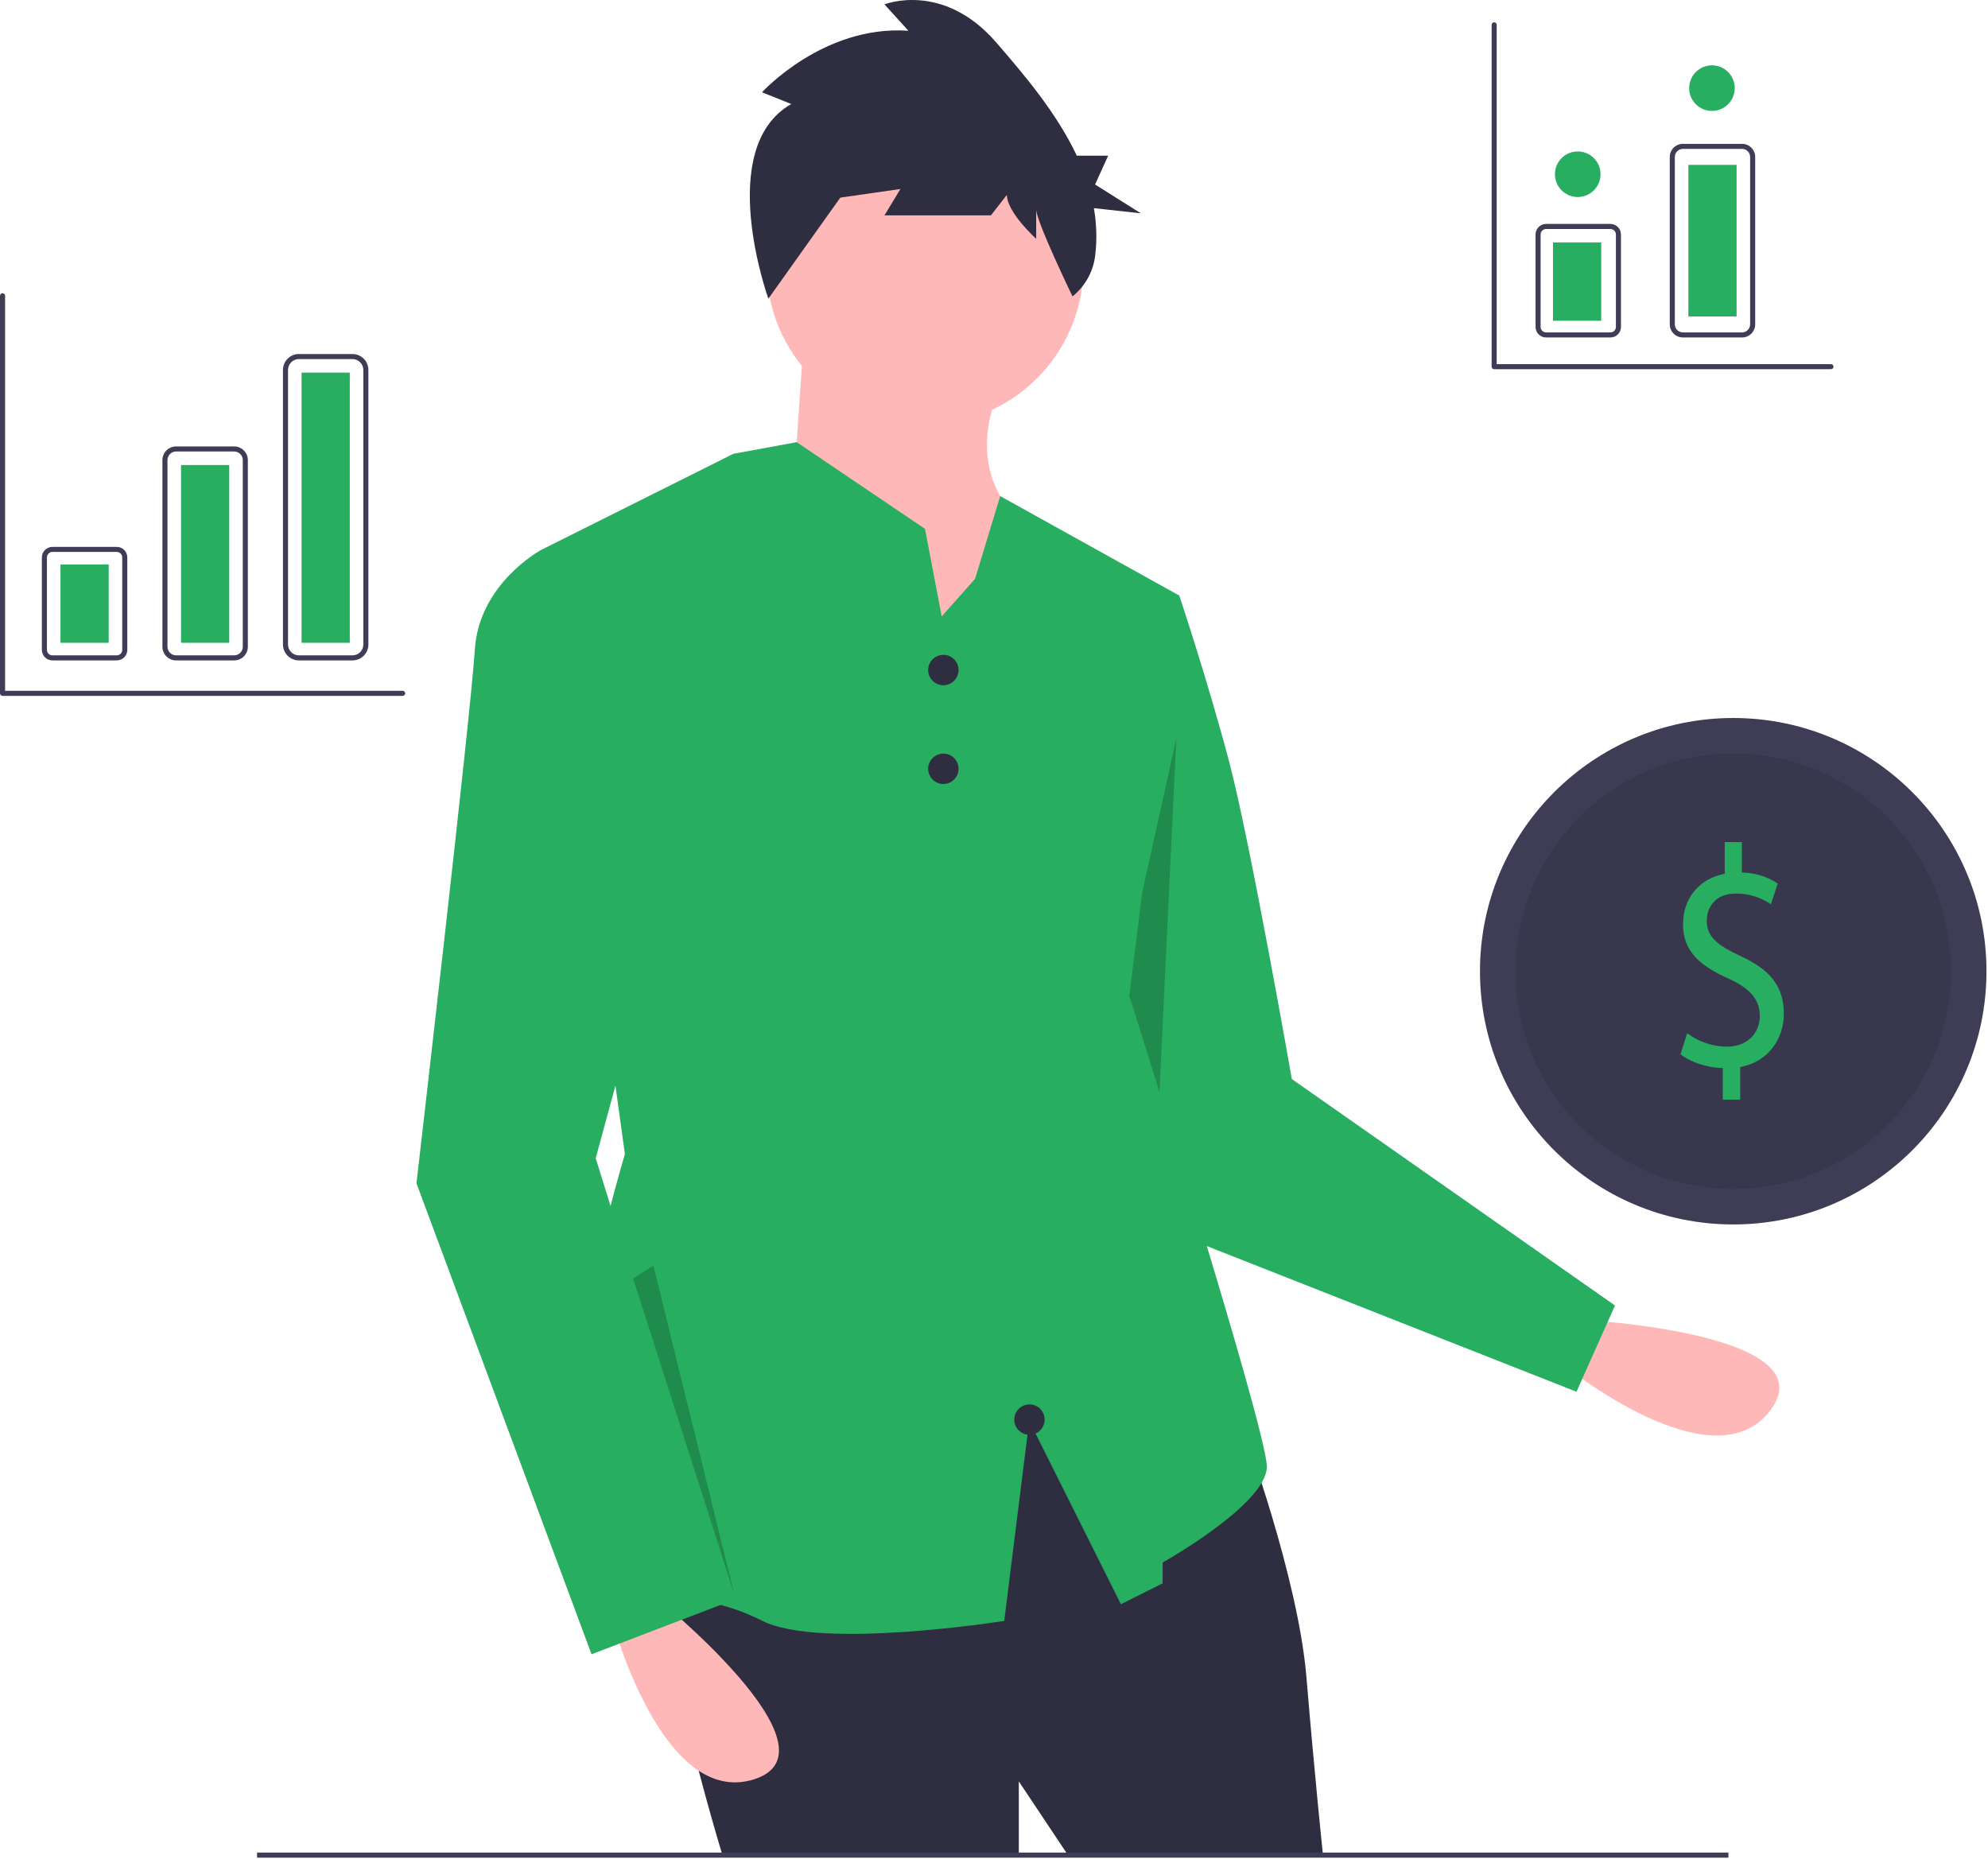 <svg width="785" height="734" viewBox="0 0 785 734" fill="none" xmlns="http://www.w3.org/2000/svg">
<g clip-path="url(#clip0)">
<path d="M624.745 521.218C624.745 521.218 721.785 526.235 699.182 556.783C676.58 587.331 617.188 538.863 617.188 538.863L624.745 521.218Z" fill="#FFB8B8"/>
<path d="M445.916 230.251L465.668 235.189C465.668 235.189 477.19 269.756 485.42 301.03C493.65 332.304 510.11 426.126 510.11 426.126L637.72 515.559L622.5 549.607L452.5 482.607L414.641 333.95L445.916 230.251Z" fill="#27AE60"/>
<path opacity="0.2" d="M464.5 291.607L457.138 445.772L472.5 491.607L427.5 458.607L464.5 291.607Z" fill="black"/>
<path d="M491.181 565.214C491.181 565.214 512.579 622.824 515.871 662.328C519.163 701.832 522.455 733.107 522.455 733.107H422.048L402.296 703.478V733.107H285.43C285.43 733.107 252.51 626.116 265.678 612.948C278.846 599.78 403.942 543.816 403.942 543.816L491.181 565.214Z" fill="#2F2E41"/>
<path d="M682.5 731.607H101.5V733.607H682.5V731.607Z" fill="#3F3D56"/>
<path d="M365.261 167.703C399.806 167.703 427.81 139.699 427.81 105.155C427.81 70.61 399.806 42.607 365.261 42.607C330.717 42.607 302.713 70.61 302.713 105.155C302.713 139.699 330.717 167.703 365.261 167.703Z" fill="#FFB8B8"/>
<path d="M317.527 131.491L312.589 203.915L375.137 287.862L406.411 208.853C406.411 208.853 378.429 190.747 394.889 152.889L317.527 131.491Z" fill="#FFB8B8"/>
<path d="M500.23 579.203C500.23 594.023 459.08 617.063 459.08 617.063V625.293L442.62 633.523L406.41 561.103L396.54 640.103C396.54 640.103 324.11 651.633 301.07 640.103C278.02 628.583 266.5 633.523 233.58 622.003C200.66 610.483 246.75 455.753 246.75 455.753L213.83 217.083L285.75 181.123L289.54 179.223L299.43 177.403L314.59 174.603L365.26 208.853L369.34 230.253L371.85 243.423L385.01 228.603L394.95 195.913L465.67 235.193L445.92 393.203C445.92 393.203 500.23 564.393 500.23 579.203Z" fill="#27AE60"/>
<path d="M258.271 630.231C258.271 630.231 333.987 691.133 297.775 702.655C261.563 714.178 241.811 640.107 241.811 640.107L258.271 630.231Z" fill="#FFB8B8"/>
<path d="M230.289 220.375L213.829 217.083C213.829 217.083 189.138 230.251 187.492 256.588C185.846 282.924 164.448 467.276 164.448 467.276L233.581 653.275L289.545 631.877L235.227 457.4L276.377 305.968L230.289 220.375Z" fill="#27AE60"/>
<path d="M372.5 270.607C375.814 270.607 378.5 267.92 378.5 264.607C378.5 261.293 375.814 258.607 372.5 258.607C369.186 258.607 366.5 261.293 366.5 264.607C366.5 267.92 369.186 270.607 372.5 270.607Z" fill="#2F2E41"/>
<path d="M372.5 309.607C375.814 309.607 378.5 306.92 378.5 303.607C378.5 300.293 375.814 297.607 372.5 297.607C369.186 297.607 366.5 300.293 366.5 303.607C366.5 306.92 369.186 309.607 372.5 309.607Z" fill="#2F2E41"/>
<path d="M406.5 566.607C409.814 566.607 412.5 563.92 412.5 560.607C412.5 557.293 409.814 554.607 406.5 554.607C403.186 554.607 400.5 557.293 400.5 560.607C400.5 563.92 403.186 566.607 406.5 566.607Z" fill="#2F2E41"/>
<path d="M312.452 41.077L300.89 36.448C300.89 36.448 325.066 9.832 358.702 12.146L349.242 1.731C349.242 1.731 372.367 -7.527 393.389 16.775C404.44 29.55 417.227 44.566 425.197 61.482H437.58L432.412 72.861L450.5 84.241L431.934 82.197C433.041 88.428 433.21 94.79 432.438 101.071C431.642 107.355 428.435 113.083 423.495 117.047V117.047C423.495 117.047 409.156 87.366 409.156 82.737V94.309C409.156 94.309 397.593 83.894 397.593 76.951L391.287 85.052H349.242L355.548 74.637L331.373 78.108L340.833 65.379L303.402 117.944C303.402 117.944 281.97 58.435 312.452 41.077Z" fill="#2F2E41"/>
<path d="M684.398 483.545C739.626 483.545 784.398 438.774 784.398 383.545C784.398 328.317 739.626 283.545 684.398 283.545C629.169 283.545 584.398 328.317 584.398 383.545C584.398 438.774 629.169 483.545 684.398 483.545Z" fill="#3F3D56"/>
<path opacity="0.1" d="M684.398 469.545C731.894 469.545 770.398 431.042 770.398 383.545C770.398 336.049 731.894 297.545 684.398 297.545C636.901 297.545 598.398 336.049 598.398 383.545C598.398 431.042 636.901 469.545 684.398 469.545Z" fill="black"/>
<path d="M680.277 434.293V421.776C673.949 421.652 667.404 419.421 663.586 416.323L666.204 408.02C670.741 411.42 676.243 413.286 681.913 413.348C689.659 413.348 694.895 408.267 694.895 401.203C694.895 394.387 690.64 390.173 682.568 386.455C671.44 381.498 664.567 375.797 664.567 365.015C664.567 354.729 671.004 346.921 681.041 345.062V332.545H687.804V344.567C692.848 344.635 697.767 346.14 701.986 348.904L699.259 357.084C695.212 354.314 690.417 352.844 685.513 352.87C677.113 352.87 673.949 358.57 673.949 363.528C673.949 369.972 677.986 373.194 687.477 377.656C698.713 382.861 704.387 389.306 704.387 400.335C704.387 410.126 698.386 419.297 687.15 421.403V434.293H680.277Z" fill="#27AE60"/>
<path opacity="0.2" d="M250.005 504.87L290 629.803L258 499.803L250.005 504.87Z" fill="black"/>
<path d="M46.093 260.803H20.706C19.6 260.802 18.539 260.362 17.757 259.58C16.974 258.797 16.534 257.736 16.533 256.63V220.137C16.534 219.03 16.974 217.97 17.757 217.187C18.539 216.405 19.6 215.965 20.706 215.963H46.093C47.2 215.965 48.261 216.405 49.043 217.187C49.825 217.97 50.265 219.03 50.267 220.137V256.63C50.265 257.736 49.825 258.797 49.043 259.58C48.261 260.362 47.2 260.802 46.093 260.803V260.803ZM20.706 217.963C20.13 217.964 19.578 218.193 19.171 218.601C18.763 219.008 18.534 219.561 18.533 220.137V256.63C18.534 257.206 18.763 257.759 19.171 258.166C19.578 258.573 20.13 258.803 20.706 258.803H46.093C46.669 258.803 47.222 258.573 47.629 258.166C48.037 257.759 48.266 257.206 48.267 256.63V220.137C48.266 219.561 48.037 219.008 47.629 218.601C47.222 218.193 46.669 217.964 46.093 217.963H20.706Z" fill="#3F3D56"/>
<path d="M92.463 260.803H69.537C68.104 260.802 66.731 260.232 65.718 259.219C64.705 258.206 64.135 256.832 64.133 255.4V181.7C64.135 180.268 64.705 178.894 65.718 177.881C66.731 176.868 68.104 176.298 69.537 176.297H92.463C93.896 176.298 95.269 176.868 96.282 177.881C97.295 178.894 97.865 180.268 97.867 181.7V255.4C97.865 256.832 97.295 258.206 96.282 259.219C95.269 260.232 93.895 260.802 92.463 260.803V260.803ZM69.537 178.296C68.635 178.297 67.769 178.656 67.131 179.295C66.493 179.933 66.134 180.798 66.133 181.7V255.4C66.134 256.302 66.493 257.167 67.131 257.805C67.769 258.443 68.635 258.802 69.537 258.803H92.463C93.365 258.802 94.231 258.443 94.869 257.805C95.507 257.167 95.866 256.302 95.867 255.4V181.7C95.866 180.798 95.507 179.933 94.869 179.295C94.231 178.656 93.365 178.298 92.463 178.297L69.537 178.296Z" fill="#3F3D56"/>
<path d="M139.178 260.803H118.022C116.355 260.801 114.757 260.138 113.578 258.959C112.398 257.78 111.735 256.182 111.733 254.514V146.092C111.735 144.425 112.398 142.826 113.578 141.647C114.757 140.468 116.355 139.805 118.022 139.803H139.178C140.845 139.805 142.444 140.468 143.623 141.647C144.802 142.826 145.465 144.425 145.467 146.092V254.514C145.465 256.182 144.802 257.78 143.623 258.959C142.444 260.138 140.845 260.801 139.178 260.803V260.803ZM118.022 141.803C116.885 141.805 115.795 142.257 114.991 143.061C114.187 143.865 113.735 144.955 113.733 146.092V254.514C113.735 255.651 114.187 256.742 114.991 257.546C115.795 258.35 116.885 258.802 118.022 258.803H139.178C140.315 258.802 141.405 258.35 142.209 257.546C143.013 256.742 143.466 255.651 143.467 254.514V146.092C143.466 144.955 143.013 143.865 142.209 143.061C141.405 142.257 140.315 141.805 139.178 141.803H118.022Z" fill="#3F3D56"/>
<path d="M42.92 222.913H23.88V253.853H42.92V222.913Z" fill="#27AE60"/>
<path d="M90.52 183.643H71.48V253.853H90.52V183.643Z" fill="#27AE60"/>
<path d="M138.12 147.15H119.08V253.853H138.12V147.15Z" fill="#27AE60"/>
<path d="M723 145.803H590C589.869 145.803 589.739 145.777 589.617 145.727C589.496 145.677 589.386 145.603 589.293 145.51C589.2 145.418 589.126 145.307 589.076 145.186C589.026 145.065 589 144.935 589 144.803V9.803C589 9.538 589.105 9.284 589.293 9.096C589.48 8.909 589.735 8.803 590 8.803C590.265 8.803 590.52 8.909 590.707 9.096C590.895 9.284 591 9.538 591 9.803V143.803H723C723.265 143.803 723.52 143.909 723.707 144.096C723.895 144.284 724 144.538 724 144.803C724 145.069 723.895 145.323 723.707 145.51C723.52 145.698 723.265 145.803 723 145.803Z" fill="#3F3D56"/>
<path d="M159 274.803H1C0.869 274.803 0.739 274.777 0.617 274.727C0.496 274.677 0.386 274.603 0.293 274.51C0.2 274.418 0.126 274.307 0.076 274.186C0.026 274.065 -3.41257e-05 273.935 3.38221e-08 273.803V116.803C3.38221e-08 116.538 0.105 116.284 0.293 116.096C0.48 115.909 0.735 115.803 1 115.803C1.265 115.803 1.52 115.909 1.707 116.096C1.895 116.284 2 116.538 2 116.803V272.803H159C159.265 272.803 159.52 272.909 159.707 273.096C159.895 273.284 160 273.538 160 273.803C160 274.069 159.895 274.323 159.707 274.51C159.52 274.698 159.265 274.803 159 274.803Z" fill="#3F3D56"/>
<path d="M635.898 133.271H610.512C609.405 133.269 608.344 132.829 607.562 132.047C606.779 131.265 606.339 130.204 606.338 129.097V92.604C606.339 91.498 606.779 90.437 607.562 89.654C608.344 88.872 609.405 88.432 610.512 88.431H635.898C637.005 88.432 638.065 88.872 638.848 89.655C639.63 90.437 640.07 91.498 640.071 92.604V129.097C640.07 130.204 639.63 131.264 638.848 132.047C638.065 132.829 637.005 133.269 635.898 133.271ZM610.512 90.431C609.935 90.431 609.383 90.661 608.975 91.068C608.568 91.475 608.339 92.028 608.338 92.604V129.097C608.339 129.674 608.568 130.226 608.975 130.633C609.383 131.041 609.935 131.27 610.512 131.271H635.898C636.475 131.27 637.027 131.041 637.434 130.633C637.842 130.226 638.071 129.673 638.071 129.097V92.604C638.071 92.028 637.842 91.475 637.434 91.068C637.027 90.661 636.475 90.431 635.898 90.431H610.512Z" fill="#3F3D56"/>
<path d="M687.888 133.271H664.521C663.147 133.269 661.83 132.722 660.858 131.75C659.886 130.779 659.339 129.461 659.338 128.086V61.987C659.339 60.613 659.886 59.295 660.858 58.323C661.83 57.351 663.147 56.805 664.521 56.803H687.888C689.262 56.805 690.58 57.351 691.551 58.323C692.523 59.295 693.07 60.613 693.071 61.987V128.086C693.07 129.461 692.523 130.779 691.551 131.75C690.58 132.722 689.262 133.269 687.888 133.271V133.271ZM664.521 58.803C663.677 58.804 662.868 59.14 662.271 59.737C661.674 60.334 661.339 61.143 661.338 61.987V128.086C661.339 128.931 661.674 129.74 662.271 130.337C662.868 130.934 663.677 131.27 664.521 131.271H687.888C688.732 131.27 689.541 130.934 690.138 130.337C690.735 129.74 691.07 128.931 691.071 128.086V61.987C691.07 61.143 690.735 60.334 690.138 59.737C689.541 59.14 688.732 58.804 687.888 58.803H664.521Z" fill="#3F3D56"/>
<path d="M632.268 95.727H613.228V126.667H632.268V95.727Z" fill="#27AE60"/>
<path d="M685.725 65.105H666.685V124.969H685.725V65.105Z" fill="#27AE60"/>
<path d="M623 77.803C627.971 77.803 632 73.774 632 68.803C632 63.833 627.971 59.803 623 59.803C618.029 59.803 614 63.833 614 68.803C614 73.774 618.029 77.803 623 77.803Z" fill="#27AE60"/>
<path d="M676 43.803C680.971 43.803 685 39.774 685 34.803C685 29.833 680.971 25.803 676 25.803C671.029 25.803 667 29.833 667 34.803C667 39.774 671.029 43.803 676 43.803Z" fill="#27AE60"/>
</g>
<defs>
<clipPath id="clip0">
<rect width="784.398" height="733.607" fill="white"/>
</clipPath>
</defs>
</svg>
